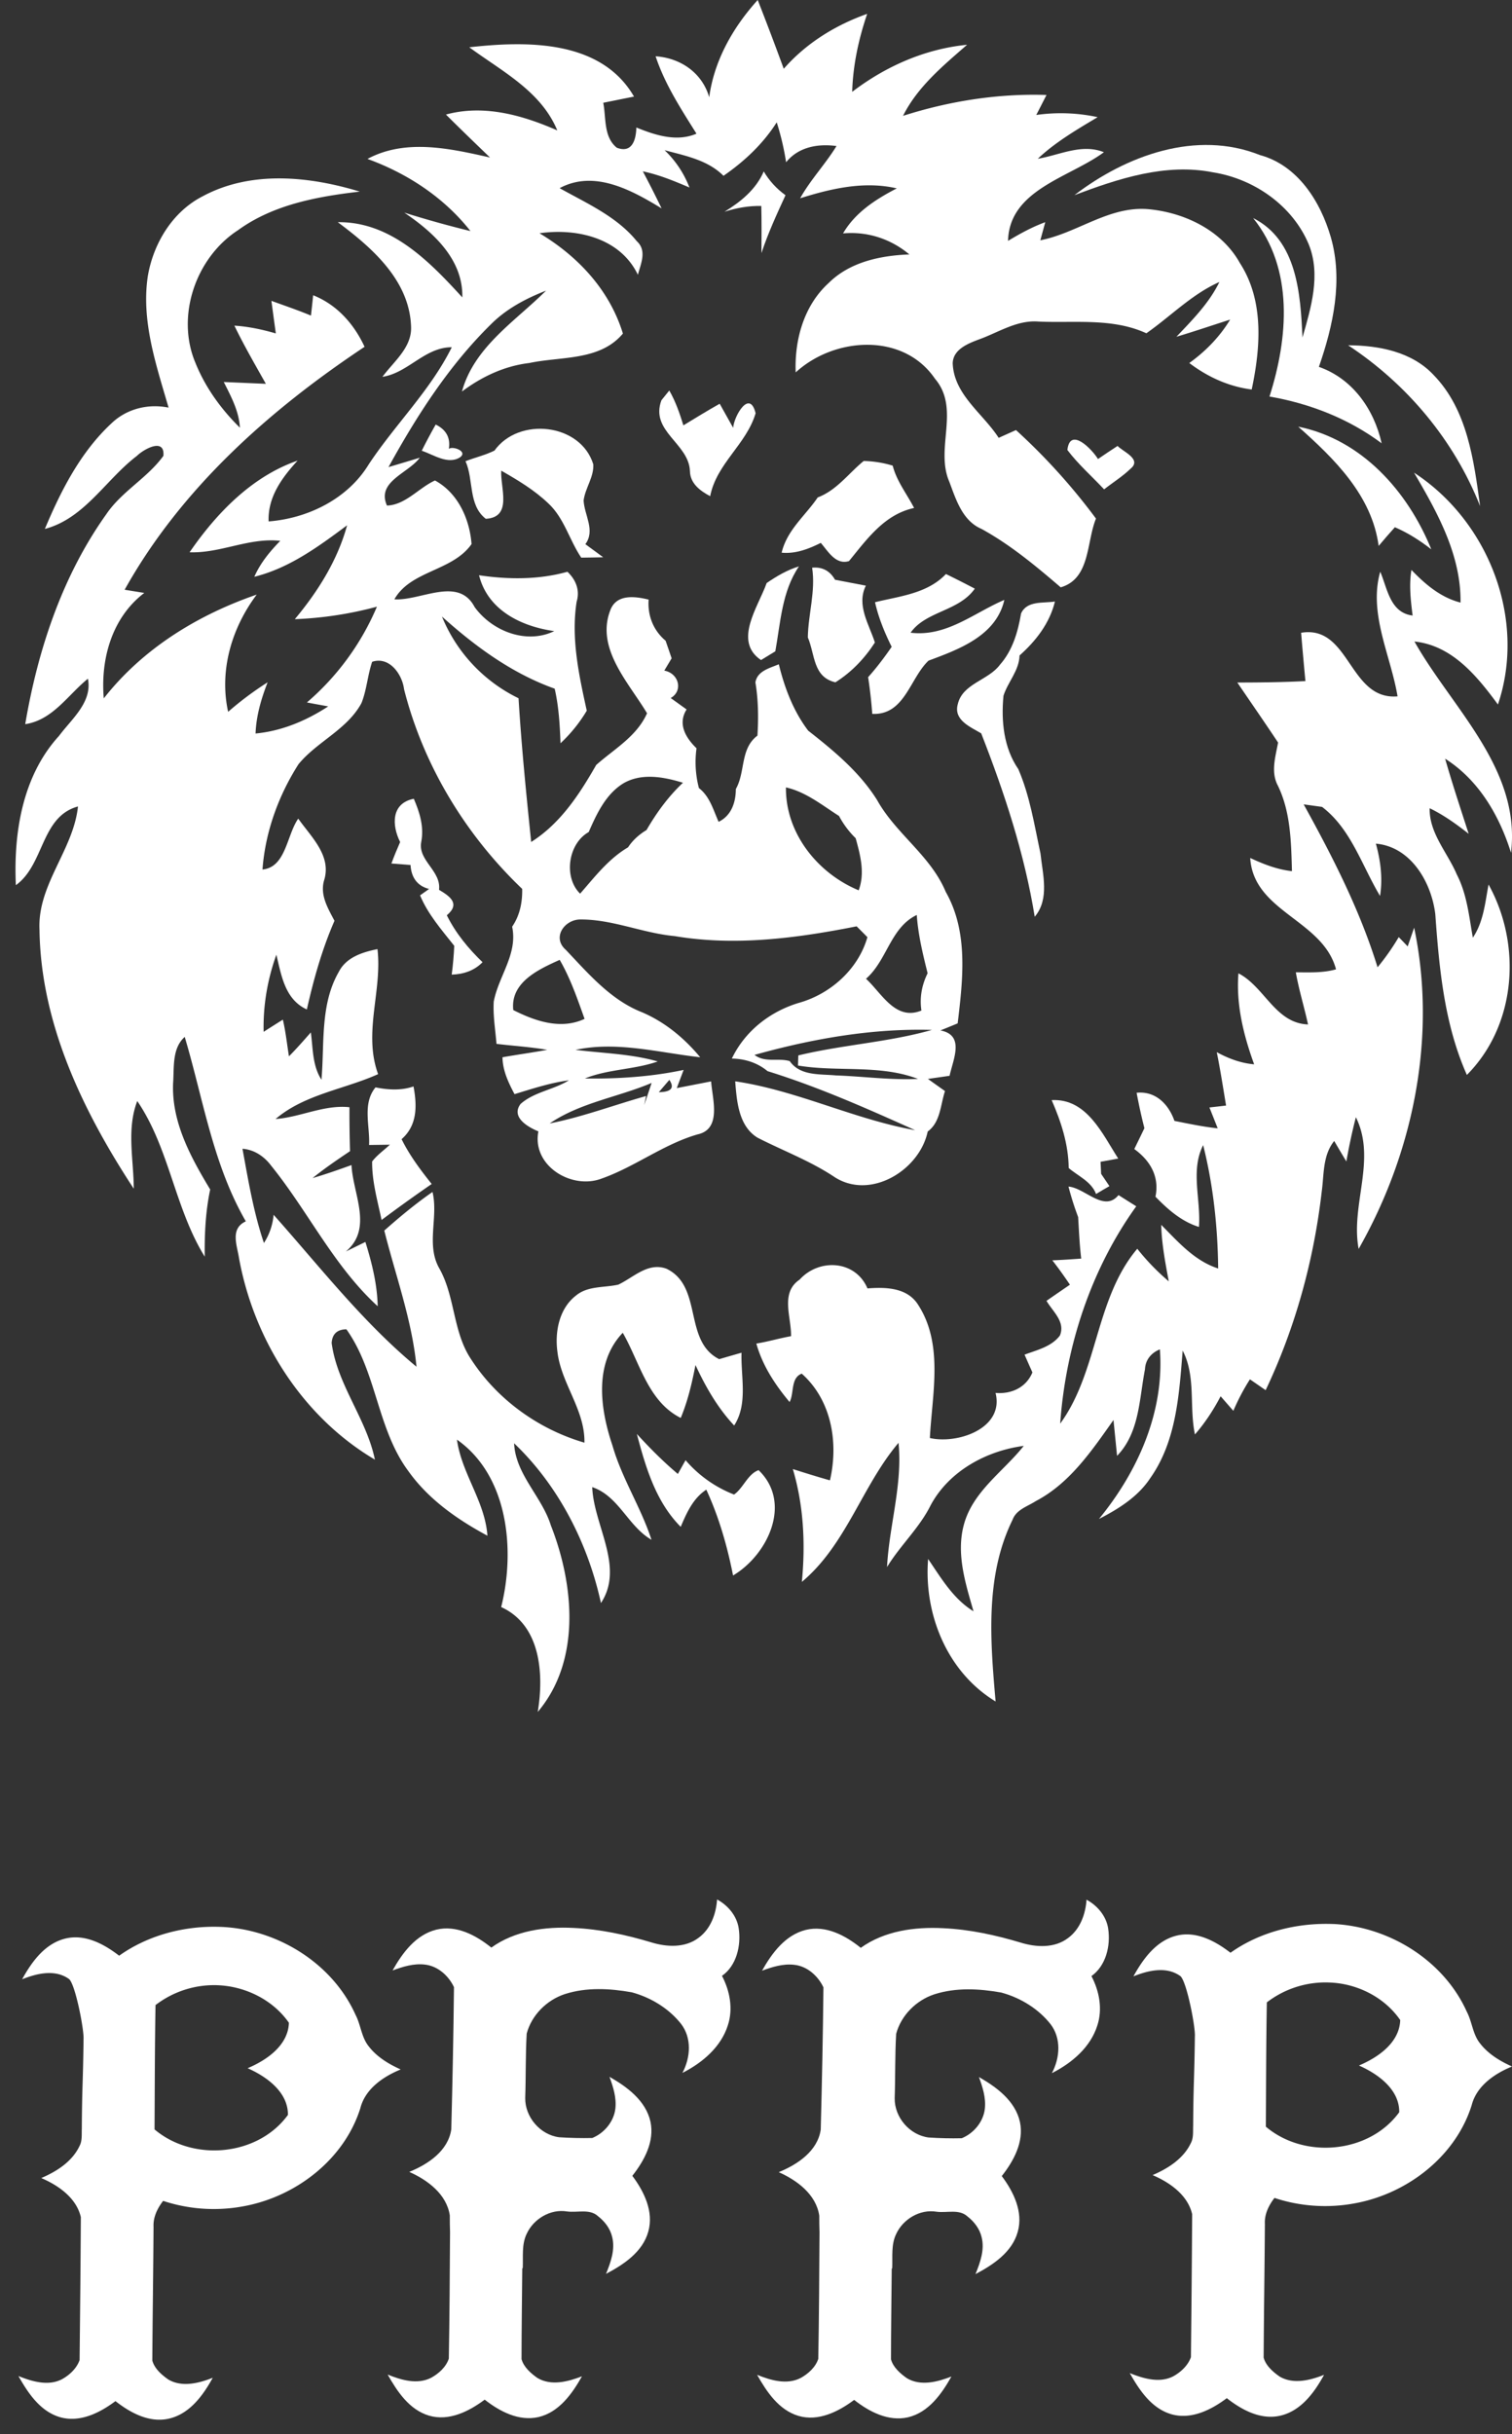 <svg xmlns="http://www.w3.org/2000/svg" width="82" height="132" viewBox="0 0 82 132"><rect x="0" y="0" width="82" height="132" fill="#333333" stroke="none"/><g><g><g><path fill="#fff" d="M60.175 16.948c2.13-.126 4.153-2.059 4.043-4.264-.896 1.818-2.406 3.132-4.043 4.264"/></g><g><path fill="#fff" d="M9.379 36.341c-3.349 4.24-5.116 9.608-5.12 15 .679-.584 1.357-1.18 2.106-1.673.071 1.534.123 3.144.908 4.516.359-1.021.796-2.027 1.467-2.89.418 1.664 1.06 3.285 2.134 4.641.224-1.648.007-3.7 1.364-4.914-.398-1.79-.374-3.633-.126-5.439a45.2 45.2 0 0 0-1.601.722c.094-1.164.386-2.292.757-3.396-1.258.201-2.394.77-3.416 1.507.024-1.901.245-3.81.888-5.613.233-.812.718-1.585.639-2.461"/></g><g><path fill="#fff" d="M58.27 10.582c2.804-2.15 6.606-3.55 10.061-2.173 2.055.556 3.29 2.532 3.846 4.464.667 2.331.126 4.789-.65 7.021 1.825.639 2.993 2.3 3.403 4.145-1.787-1.337-3.893-2.157-6.082-2.536 1.01-3.17 1.333-6.922-.887-9.678 2.398 1.207 2.563 4.129 2.678 6.476.461-1.618 1.002-3.392.343-5.037-.872-2.106-2.966-3.566-5.187-3.917-2.579-.516-5.139.34-7.525 1.235"/></g><g><path fill="#fff" d="M41.42 9.296c.3.51.699.943 1.18 1.29-.473 1.03-.95 2.063-1.305 3.14.007-.853.011-1.704-.008-2.556-.687-.016-1.35.106-1.996.312.883-.541 1.708-1.208 2.13-2.186"/></g><g><path fill="#fff" d="M73.112 18.723c1.652.008 3.443.343 4.626 1.6 1.842 1.886 2.19 4.627 2.532 7.12-1.412-3.573-3.956-6.61-7.158-8.72"/></g><g><path fill="#fff" d="M35.871 21.704l.426-.528c.34.588.564 1.238.765 1.89.651-.395 1.302-.798 1.969-1.172.181.327.544.978.73 1.305.043-.635.895-2.118 1.218-.789-.505 1.696-2.118 2.722-2.465 4.497-.54-.288-1.08-.683-1.097-1.357-.055-1.515-2.177-2.158-1.546-3.846"/></g><g><path fill="#fff" d="M22.872 24.442c.24-.482.493-.955.757-1.42.572.28.808.718.714 1.317.209-.165 1.037.13.615.454-.659.43-1.448-.142-2.086-.351"/></g><g><path fill="#fff" d="M26.816 24.434c1.313-1.842 4.67-1.49 5.36.745.04.69-.438 1.282-.525 1.96.04.801.647 1.617.095 2.37.32.238.643.474.966.71-.296.009-.895.016-1.19.02-.644-.954-.924-2.145-1.784-2.942-.757-.722-1.656-1.262-2.555-1.775-.056.927.63 2.528-.837 2.611-.966-.745-.646-2.122-1.1-3.123.517-.202 1.069-.328 1.57-.576"/></g><g><path fill="#fff" d="M70.406 23.136c3.447.695 5.94 3.506 7.218 6.654-.612-.477-1.266-.895-1.976-1.2-.3.332-.592.671-.88 1.014-.363-2.737-2.406-4.733-4.362-6.468"/></g><g><path fill="#fff" d="M57.887 24.402c.142-1.285 1.345-.031 1.66.49.348-.241.703-.478 1.062-.71.28.303 1.321.71.722 1.218-.442.43-.97.757-1.452 1.136-.666-.71-1.404-1.357-1.992-2.134"/></g><g><path fill="#fff" d="M44.347 26.974c1.03-.387 1.673-1.306 2.493-1.976a5.805 5.805 0 0 1 1.574.252c.213.84.765 1.53 1.16 2.296-1.61.347-2.557 1.692-3.53 2.879-.723.225-1.14-.54-1.531-.986-.663.332-1.369.603-2.122.532.292-1.242 1.31-2.031 1.956-2.997"/></g><g><path fill="#fff" d="M76.689 25.633c4.039 2.63 6.11 7.943 4.548 12.57-1.132-1.539-2.481-3.203-4.528-3.416 2.043 3.625 5.782 6.894 5.238 11.458-.632-2.024-1.752-3.948-3.574-5.104.39 1.365.84 2.717 1.278 4.074-.666-.524-1.357-1.021-2.118-1.388-.024 1.365.97 2.402 1.475 3.597.548 1.06.663 2.264.868 3.423.58-.855.666-1.897.852-2.883 1.81 3.262 1.514 7.62-1.175 10.326-1.22-2.737-1.5-5.755-1.712-8.709-.205-1.727-1.318-3.664-3.223-3.833.253.923.379 1.877.225 2.835-.982-1.636-1.574-3.636-3.143-4.827-.249-.036-.75-.103-.998-.138 1.566 2.836 3.049 5.73 4.007 8.835.422-.513.809-1.061 1.148-1.637.122.126.367.378.485.505.09-.257.264-.762.351-1.018 1.242 5.912-.04 12.203-3.01 17.421-.449-2.394.987-4.835-.15-7.143a30.96 30.96 0 0 0-.516 2.402c-.166-.276-.497-.832-.659-1.112-.63.781-.548 1.814-.678 2.753-.43 3.72-1.432 7.376-3.04 10.76-.214-.146-.64-.442-.853-.588a11.739 11.739 0 0 0-.899 1.708c-.174-.197-.517-.592-.69-.789-.387.738-.844 1.44-1.393 2.07-.319-1.506.064-3.147-.666-4.547-.19 2.363-.335 4.899-1.751 6.906-.67 1.022-1.724 1.677-2.789 2.225 2.11-2.576 3.558-5.81 3.305-9.198-.465.185-.788.568-.808 1.08-.316 1.606-.292 3.436-1.515 4.694-.047-.485-.146-1.459-.193-1.944-1.171 1.656-2.366 3.431-4.212 4.397-.45.292-1.061.462-1.262 1.014-1.5 3.053-1.207 6.571-.92 9.853-2.626-1.59-3.9-4.733-3.66-7.727.706 1.033 1.361 2.165 2.462 2.836-.438-1.519-.955-3.132-.517-4.717.493-1.795 2.138-2.86 3.242-4.252-2.035.268-4.055 1.369-5.048 3.218-.612 1.235-1.653 2.181-2.367 3.353.118-2.256.848-4.465.623-6.737-1.984 2.343-2.832 5.526-5.242 7.541.198-2.05.1-4.133-.489-6.117.663.21 1.338.422 2.012.611.473-2.039.09-4.346-1.53-5.786-.612.233-.403 1.065-.659 1.539-.789-.943-1.471-1.98-1.803-3.171.632-.099 1.247-.288 1.882-.399.023-1.041-.6-2.35.465-3.068 1.057-1.164 3.025-1.061 3.68.477.974-.075 2.142-.055 2.737.872 1.404 2.15.77 4.843.647 7.241 1.507.343 4.043-.52 3.562-2.445.856.07 1.656-.288 2-1.113a90.568 90.568 0 0 1-.426-.962c.674-.256 1.455-.426 1.916-1.037.312-.75-.394-1.306-.726-1.882.419-.292.845-.583 1.27-.875-.307-.454-.619-.896-.954-1.322.52-.02 1.041-.055 1.566-.094-.09-.75-.122-1.503-.166-2.252a15.762 15.762 0 0 1-.524-1.653c.895.071 1.932 1.42 2.713.462.24.153.722.457.963.607-2.462 3.416-3.83 7.612-4.126 11.785 2.059-2.816 1.89-6.768 4.18-9.482a12.463 12.463 0 0 0 1.709 1.767c-.19-1.017-.383-2.03-.41-3.064.914.919 1.802 1.952 3.088 2.366-.024-2.252-.265-4.508-.813-6.689-.702 1.38-.114 2.966-.229 4.437-.946-.296-1.684-.946-2.358-1.64.225-1.093-.284-1.957-1.148-2.584.138-.284.414-.848.548-1.132a29.789 29.789 0 0 1-.422-1.92c1.03-.107 1.74.626 2.051 1.526.777.153 1.55.32 2.347.402-.114-.284-.335-.848-.45-1.132.23-.024.679-.075.903-.103-.161-.97-.311-1.936-.504-2.895.63.344 1.297.596 2.027.66-.576-1.583-.986-3.243-.852-4.935 1.428.738 1.992 2.702 3.775 2.773-.206-.947-.497-1.878-.663-2.828.722.004 1.471.04 2.181-.162-.718-2.69-4.476-3.108-4.654-6.038.718.335 1.467.63 2.264.714-.044-1.566-.067-3.203-.765-4.639-.395-.737-.126-1.57.012-2.335-.726-1.092-1.472-2.169-2.21-3.254 1.227 0 2.462-.015 3.693-.078-.083-.876-.162-1.752-.233-2.62 2.658-.441 2.583 3.673 5.23 3.448-.371-2.225-1.586-4.489-.939-6.76.39.915.529 2.224 1.755 2.378-.102-.82-.201-1.653-.063-2.473.75.78 1.586 1.495 2.662 1.77.032-2.583-1.254-4.886-2.52-7.043"/></g><g><path fill="#fff" d="M41.578 31.616c.54-.37 1.113-.71 1.752-.903-.927 1.36-.998 3.037-1.282 4.606-.193.119-.584.355-.777.474-1.523-1.03-.146-2.891.307-4.177"/></g><g><path fill="#fff" d="M44.044 30.784c.548-.052.962.165 1.242.654.552.103 1.112.217 1.672.32-.524 1.057.174 2.09.49 3.084-.557.864-1.27 1.61-2.142 2.158-1.223-.284-1.1-1.507-1.495-2.434.02-1.266.43-2.504.233-3.782"/></g><g><path fill="#fff" d="M47.455 32.657c1.341-.331 2.836-.465 3.846-1.53.524.256 1.045.52 1.565.793-.867 1.238-2.654 1.21-3.482 2.39 1.948.236 3.431-1.077 5.084-1.779-.442 1.944-2.457 2.678-4.11 3.293-1.014.955-1.294 2.97-3.053 2.887a25.692 25.692 0 0 0-.224-1.991c.465-.517.883-1.073 1.277-1.645-.386-.777-.714-1.578-.903-2.418"/></g><g><path fill="#fff" d="M55.375 33.268c.315-.713 1.21-.548 1.838-.65-.288 1.179-1.03 2.134-1.92 2.926-.025.828-.632 1.432-.872 2.185-.13 1.365.007 2.816.804 3.976.627 1.447.872 3.037 1.203 4.575.118 1.128.505 2.47-.312 3.432-.556-3.428-1.644-6.725-2.902-9.944-.58-.347-1.503-.713-1.274-1.57.256-1.14 1.66-1.297 2.291-2.153.686-.777.974-1.779 1.144-2.777"/></g><g><path fill="#fff" d="M21.7 45.66c-.457-.91-.489-2.105.742-2.346.32.742.564 1.527.402 2.347-.185 1.01 1.092 1.558.966 2.591.592.351 1.172.754.422 1.38.478.967 1.164 1.8 1.937 2.545-.446.461-1.037.654-1.672.674.07-.52.114-1.041.138-1.562-.687-.871-1.424-1.704-1.854-2.737l.489-.347c-.663-.166-.966-.647-1.006-1.298l-1.037-.083c.146-.394.304-.78.473-1.163"/></g><g><path fill="#fff" d="M30.354 52.05zm1.349 3.2c-1.29.603-2.683.121-3.866-.478-.17-1.506 1.385-2.213 2.517-2.722.583 1.006.958 2.107 1.349 3.2zm3.636 3.474c-.099.3-.3.9-.402 1.203l.102-.493c-1.747.49-3.45 1.136-5.23 1.487 1.665-1.132 3.704-1.424 5.53-2.197zm.962-.166c.292.434.103.659-.572.667M31.927 45.12c.434-.994.931-2.067 1.894-2.65.99-.568 2.185-.34 3.218-.024-.793.745-1.432 1.624-1.976 2.564-.399.24-.745.547-1.002.938-1.057.62-1.806 1.605-2.6 2.512-.91-.891-.65-2.717.466-3.34zm13.576-.872c.237.446.54.852.903 1.207.253.919.513 1.89.162 2.824-2.24-.931-3.972-3.108-3.944-5.581 1.088.248 1.956.962 2.879 1.55zm4.216 5.368c.075 1.073.328 2.118.588 3.16-.312.634-.442 1.316-.335 2.022-1.412.576-2.15-.938-3.006-1.723 1.152-1.006 1.321-2.773 2.753-3.459zm-6.425 7.616l-.016.548c2.15.363 4.434-.07 6.508.726-1.49.07-2.97-.138-4.457-.19-.867-.082-1.936.036-2.5-.776-.623-.186-1.333.106-1.91-.336 3.128-.875 6.367-1.447 9.624-1.356-2.37.674-4.859.804-7.249 1.384zm23.96-42.948c-.985-1.79-3.013-2.764-4.989-2.942-2.122-.177-3.841 1.298-5.845 1.688l.268-.982c-.71.26-1.372.623-2.019 1.014.071-2.789 3.349-3.435 5.198-4.808-1.206-.485-2.398.158-3.585.355.966-.911 2.114-1.578 3.246-2.256a9.446 9.446 0 0 0-3.329-.118c.142-.273.418-.813.556-1.085-2.642-.087-5.269.331-7.781 1.132.792-1.582 2.169-2.714 3.474-3.854-2.287.225-4.417 1.168-6.231 2.552.04-1.447.35-2.863.812-4.228-1.727.612-3.309 1.59-4.524 2.978A169.09 169.09 0 0 0 41.093 0c-1.337 1.479-2.362 3.274-2.63 5.273-.387-1.329-1.558-2.13-2.907-2.22.5 1.514 1.376 2.855 2.216 4.196-1.076.462-2.244.08-3.261-.335-.016.666-.23 1.416-1.061 1.096-.726-.587-.572-1.62-.734-2.437.552-.11 1.112-.225 1.668-.335-1.794-3.096-5.829-3.021-8.933-2.674 1.76 1.297 3.889 2.374 4.772 4.508-1.889-.829-3.98-1.42-6.038-.86.785.785 1.59 1.558 2.39 2.33-2.165-.488-4.575-1.036-6.646.076 2.17.789 4.15 2.09 5.585 3.912a56.206 56.206 0 0 1-3.59-1.001c1.57 1.057 3.2 2.54 3.148 4.598-1.786-1.956-3.885-4.117-6.752-4.078 1.85 1.38 3.87 3.136 3.972 5.628.07 1.16-.935 1.917-1.55 2.757 1.396-.213 2.291-1.605 3.759-1.605-1.152 2.331-3.073 4.189-4.505 6.354-1.136 1.866-3.293 2.927-5.427 3.092-.055-1.317.726-2.378 1.57-3.297-2.48.856-4.402 2.856-5.857 4.97 1.676.063 3.23-.809 4.918-.62-.564.576-1.08 1.203-1.408 1.949 1.901-.47 3.49-1.645 5.033-2.793-.52 1.901-1.582 3.59-2.836 5.092a19.979 19.979 0 0 0 4.453-.678 14.07 14.07 0 0 1-3.798 5.194c.288.055.868.162 1.156.213-1.188.777-2.52 1.337-3.94 1.471.035-.962.307-1.885.654-2.776a17.533 17.533 0 0 0-2.142 1.6c-.493-2.243.194-4.55 1.55-6.357-3.21 1.108-6.18 2.93-8.294 5.628-.182-2.134.438-4.378 2.197-5.719L6.76 31.98c3.053-5.479 7.845-9.738 13.012-13.174-.576-1.242-1.5-2.283-2.789-2.796a99.58 99.58 0 0 1-.118 1.104c-.706-.295-1.432-.54-2.146-.8.079.587.158 1.179.24 1.767-.733-.213-1.486-.375-2.247-.422.52 1.076 1.12 2.11 1.707 3.155l-2.283-.099c.394.785.824 1.574.875 2.477-1.021-1.002-1.877-2.185-2.413-3.518-1.07-2.536.02-5.703 2.303-7.186 1.917-1.396 4.307-1.83 6.61-2.098-2.749-.836-5.904-1.156-8.523.256-1.633.836-2.666 2.548-2.97 4.319-.37 2.441.454 4.827 1.124 7.139-1.116-.225-2.276.063-3.1.856-1.672 1.554-2.737 3.644-3.609 5.723 2.158-.572 3.301-2.675 4.99-3.96.35-.351 1.526-1.022 1.439-.004-.872 1.207-2.26 1.924-3.1 3.17-2.386 3.345-3.711 7.353-4.394 11.38 1.491-.221 2.315-1.586 3.4-2.465.252 1.273-.887 2.184-1.566 3.1C1.218 42.075.73 45.155.86 48c1.55-1.112 1.35-3.72 3.369-4.268-.249 2.363-2.205 4.24-2.087 6.685.067 5.1 2.367 9.857 5.112 14.042-.004-1.586-.398-3.223.19-4.753 1.738 2.544 2.03 5.81 3.66 8.44-.016-1.222.043-2.449.295-3.644-1.057-1.755-2.102-3.66-2.011-5.774.063-.848-.067-1.878.63-2.5 1.003 3.364 1.527 6.913 3.314 10.001-.864.395-.477 1.29-.367 2.008.812 4.437 3.447 8.598 7.367 10.914-.46-2.225-2.042-4.055-2.346-6.323.031-.49.3-.738.8-.745 1.653 2.319 1.66 5.415 3.373 7.707 1.084 1.518 2.646 2.61 4.275 3.486-.13-1.866-1.404-3.38-1.652-5.21 2.788 1.96 3.17 5.999 2.398 9.08 2.153.977 2.323 3.643 1.983 5.687 2.363-2.789 1.968-6.918.714-10.109-.489-1.578-1.917-2.761-1.996-4.46 2.403 2.29 4.004 5.422 4.71 8.664 1.293-1.96-.395-4.212-.473-6.287 1.447.49 1.936 2.118 3.214 2.856-.572-1.76-1.605-3.325-2.114-5.104-.67-1.98-1.022-4.465.556-6.121.923 1.602 1.36 3.723 3.144 4.618.386-.923.61-1.897.8-2.87.548 1.182 1.2 2.323 2.098 3.28.758-1.179.355-2.638.399-3.947-.304.086-.907.26-1.211.35-1.964-.99-.864-3.948-2.863-4.906-1.002-.363-1.78.473-2.607.864-.77.174-1.657.059-2.296.592-.907.698-1.152 1.948-1.01 3.032.198 1.736 1.503 3.16 1.467 4.946-2.492-.725-4.74-2.346-6.152-4.531-.99-1.483-.852-3.392-1.724-4.93-.722-1.278-.035-2.77-.363-4.134-.919.639-1.779 1.353-2.615 2.094.616 2.454 1.503 4.856 1.747 7.384-2.91-2.41-5.245-5.427-7.75-8.24a3.344 3.344 0 0 1-.524 1.53c-.564-1.66-.848-3.391-1.164-5.11.647.047 1.187.421 1.566.93 2 2.477 3.392 5.439 5.767 7.608-.024-1.194-.316-2.354-.667-3.486-.264.13-.793.39-1.057.517 1.487-1.251.379-3.117.304-4.686-.699.252-1.4.5-2.11.706.646-.525 1.34-.994 2.03-1.46a68.434 68.434 0 0 1-.031-2.382c-1.38-.146-2.65.54-4.007.64 1.57-1.342 3.72-1.606 5.561-2.434-.82-2.245.233-4.524-.035-6.78-.813.165-1.696.441-2.099 1.238-1.017 1.767-.769 3.889-.938 5.845-.497-.761-.458-1.707-.576-2.567-.39.441-.773.883-1.188 1.297-.106-.666-.177-1.337-.33-1.988-.261.162-.782.493-1.042.66-.035-1.429.209-2.84.69-4.182.272 1.128.466 2.426 1.653 2.97.37-1.64.824-3.262 1.499-4.808-.363-.694-.813-1.423-.549-2.24.379-1.317-.733-2.327-1.416-3.301-.63.9-.666 2.638-1.94 2.76.15-2.03.864-4.003 1.956-5.714 1.01-1.227 2.635-1.874 3.412-3.31.288-.721.331-1.51.58-2.24.926-.311 1.629.667 1.731 1.491 1.045 4.122 3.333 7.892 6.405 10.823.016.726-.126 1.443-.544 2.05.316 1.476-.738 2.683-.998 4.063-.043.765.087 1.527.15 2.292.911.11 1.838.165 2.75.323-.81.15-1.622.26-2.426.403.011.717.319 1.372.654 2 .97-.296 1.94-.616 2.95-.75-.832.516-1.893.63-2.622 1.282-.54.717.402 1.258.966 1.487-.363 1.865 1.806 3.183 3.44 2.555 1.798-.635 3.336-1.853 5.186-2.39 1.333-.283.808-1.925.741-2.875l-1.862.363c.091-.245.28-.742.371-.986-1.755.374-3.565.489-5.356.465 1.266-.513 2.666-.473 3.952-.923-1.455-.418-2.966-.441-4.457-.63 2.248-.482 4.52.153 6.76.402-.86-1.038-1.912-1.906-3.15-2.438-1.7-.663-2.915-2.098-4.138-3.388-.773-.67-.063-1.66.808-1.645 1.732-.008 3.369.742 5.092.9 3.293.556 6.63.114 9.872-.529.146.146.438.438.584.588-.497 1.747-2.02 3.1-3.755 3.573-1.554.481-2.887 1.526-3.597 3.01.71.011 1.385.224 1.937.682 2.749.852 5.383 2.023 8.006 3.202-3.332-.595-6.409-2.157-9.761-2.65.086 1.085.185 2.43 1.214 3.057 1.405.718 2.891 1.27 4.209 2.157 1.948 1.219 4.579-.406 5.017-2.493.694-.504.69-1.447.938-2.193-.311-.22-.623-.441-.926-.658.291-.044.88-.126 1.175-.17.19-.891.844-2.205-.497-2.46.233-.095.702-.285.935-.383.284-2.379.591-4.954-.647-7.131-.82-1.969-2.702-3.144-3.72-4.974-.954-1.526-2.346-2.674-3.739-3.767-.8-1.049-1.285-2.33-1.593-3.6-.489.208-1.171.358-1.27.985.158.951.17 1.917.11 2.884-.946.71-.642 1.96-1.171 2.895-.004.725-.24 1.443-.935 1.779-.292-.655-.48-1.377-1.068-1.83a5.534 5.534 0 0 1-.13-2.158c-.58-.564-1.038-1.317-.537-2.106-.217-.154-.647-.466-.864-.62.69-.386.442-1.344-.347-1.486.099-.166.3-.5.398-.667-.078-.237-.244-.714-.327-.954-.67-.564-.982-1.365-.919-2.229-.753-.185-1.77-.315-2.09.604-.777 2.058 1.017 3.908 2.003 5.56-.564 1.263-1.775 1.93-2.756 2.801-.912 1.594-1.937 3.171-3.527 4.177-.268-2.595-.528-5.19-.686-7.793a8.499 8.499 0 0 1-4.153-4.43c1.806 1.621 3.802 3.088 6.113 3.91.221.969.28 1.967.316 2.96a8.093 8.093 0 0 0 1.424-1.766c-.426-1.937-.86-3.925-.549-5.912.19-.62-.047-1.196-.5-1.621-1.562.437-3.2.425-4.793.189.474 1.9 2.292 2.777 4.079 3.029-1.515.734-3.376 0-4.32-1.306-.883-1.688-2.922-.327-4.35-.418.884-1.57 3.152-1.518 4.185-2.997-.106-1.36-.737-2.773-1.984-3.447-.883.402-1.597 1.325-2.603 1.36-.584-1.305 1.156-1.747 1.779-2.595-.422.13-1.27.383-1.696.509 1.534-2.785 3.274-5.502 5.553-7.742.837-.84 1.894-1.4 2.99-1.826-1.676 1.668-3.897 3.052-4.56 5.47 1.073-.805 2.308-1.388 3.653-1.546 1.727-.37 3.822-.103 5.076-1.597-.726-2.367-2.438-4.19-4.524-5.44 2.023-.287 4.378.25 5.336 2.253.162-.612.501-1.31-.059-1.822-1.088-1.341-2.713-2.051-4.185-2.876 1.882-1.013 3.909.11 5.53 1.097a59.795 59.795 0 0 0-1.017-2.008c.88.182 1.703.525 2.528.876a5.546 5.546 0 0 0-1.349-2.024c1.124.304 2.335.529 3.195 1.389 1.132-.781 2.145-1.732 2.887-2.9.225.707.394 1.429.509 2.166.666-.832 1.723-1.017 2.733-.88-.604.983-1.408 1.823-1.972 2.833 1.688-.529 3.478-.947 5.241-.537-1.14.592-2.252 1.302-2.914 2.442 1.317-.119 2.58.291 3.597 1.14-1.566.059-3.227.406-4.378 1.55-1.341 1.218-1.858 3.08-1.787 4.847 2.087-1.921 5.83-2.185 7.553.343 1.392 1.633-.012 3.79.781 5.593.359.962.71 2.11 1.743 2.551 1.566.86 2.943 2.008 4.295 3.168 1.614-.47 1.389-2.45 1.913-3.728a33.403 33.403 0 0 0-4.338-4.8c-.237.107-.706.316-.939.422-.852-1.325-2.426-2.334-2.493-4.042.02-.75.813-1.065 1.409-1.29 1.057-.375 2.062-1.065 3.234-.974 1.96.09 4.015-.21 5.86.635 1.322-.923 2.466-2.118 3.96-2.78-.56 1.15-1.463 2.054-2.33 2.97.978-.293 1.94-.62 2.914-.932-.568.939-1.333 1.72-2.216 2.355.994.753 2.133 1.278 3.384 1.436.48-2.256.678-4.804-.627-6.836z"/></g><g><path fill="#fff" d="M20.016 62.088c.055-1.033-.379-2.244.35-3.124.687.138 1.385.182 2.06-.05.193 1.036.217 2.105-.647 2.859.434.88 1.021 1.664 1.633 2.43a87.487 87.487 0 0 0-2.718 1.952c-.22-1.05-.524-2.095-.512-3.172.268-.35.639-.607.962-.91l-1.128.015"/></g><g><path fill="#fff" d="M57.035 59.655c1.906-.099 2.746 1.83 3.61 3.17l-.959.174.031.655.45.666c-.244.139-.485.28-.726.427-.248-.675-.974-.97-1.483-1.409-.012-1.29-.414-2.516-.923-3.683"/></g><g><path fill="#fff" d="M34.538 77.758c.698.761 1.428 1.499 2.225 2.17.102-.186.311-.56.418-.746a6.621 6.621 0 0 0 2.63 1.862c.505-.355.738-1.113 1.33-1.322 1.842 1.771.5 4.591-1.385 5.711-.315-1.6-.769-3.175-1.451-4.654-.718.47-1.065 1.255-1.388 2.016-1.353-1.361-1.902-3.234-2.379-5.037"/></g></g><g><g><path fill="#fff" d="M11.751 107.65c1.506.04 3.038.772 3.917 2.038-.04 1.225-1.2 2.025-2.238 2.464 1.026.453 2.198 1.293 2.185 2.532-1.626 2.238-5.143 2.558-7.234.786.013-2.252.013-4.49.053-6.741a5.218 5.218 0 0 1 3.317-1.08zm.307-3.158c-1.959-.093-3.984.413-5.596 1.559-.812-.626-1.838-1.186-2.904-.933-1.12.267-1.839 1.266-2.358 2.212.8-.32 1.785-.56 2.544-.014.347.294.826 2.785.786 3.278-.026 2.318-.08 2.518-.093 4.836-.013.32.027.653-.12.932-.4.853-1.239 1.386-2.078 1.746.933.4 1.905 1.079 2.145 2.118-.013 2.584-.04 5.169-.067 7.753-.16.453-.546.813-.959 1.04-.746.386-1.625.12-2.358-.174.52.92 1.172 1.905 2.238 2.225 1.08.32 2.172-.226 3.024-.866.813.64 1.852 1.2 2.918.946 1.119-.266 1.838-1.265 2.358-2.211-.746.293-1.665.533-2.411.093-.36-.253-.746-.586-.866-1.026.013-2.411.053-4.836.066-7.26-.026-.52.213-1 .52-1.4a8.753 8.753 0 0 0 4.423.28c2.81-.533 5.409-2.544 6.275-5.315.266-1.04 1.239-1.706 2.185-2.092-.653-.293-1.293-.68-1.732-1.252-.4-.493-.427-1.16-.72-1.719-1.252-2.784-4.21-4.61-7.22-4.756"/></g><g><path fill="#fff" d="M40.061 104.559c-.106-.68-.586-1.24-1.172-1.559-.053.786-.347 1.599-1 2.078-.732.56-1.731.506-2.557.253-1.372-.413-2.785-.719-4.223-.786-1.546-.08-3.184.147-4.463 1.066-.826-.666-1.892-1.239-2.985-.972-1.119.28-1.838 1.265-2.371 2.211.546-.2 1.132-.386 1.732-.32.706.067 1.305.6 1.598 1.226-.026 2.571-.08 5.142-.146 7.714-.173 1.172-1.266 1.891-2.278 2.304.986.44 2.025 1.2 2.198 2.359 0 .306 0 .599.013.905-.013 2.292-.026 4.583-.066 6.861-.147.453-.546.813-.96 1.04-.759.386-1.625.12-2.357-.174.52.92 1.172 1.905 2.238 2.225 1.079.32 2.171-.226 3.024-.866.813.64 1.852 1.186 2.917.946 1.12-.266 1.826-1.265 2.359-2.211-.76.293-1.666.533-2.412.093-.36-.253-.746-.586-.866-1.026 0-1.639.027-3.277.04-4.916l.027-.026c.026-.613-.067-1.28.213-1.852.373-.813 1.292-1.36 2.185-1.213.56.08 1.225-.16 1.678.253.36.28.667.667.773 1.133.173.68-.08 1.372-.333 1.998.96-.506 1.985-1.185 2.292-2.291.306-1.08-.227-2.172-.866-3.024.64-.813 1.212-1.852.985-2.931-.253-1.146-1.265-1.892-2.224-2.438.2.546.386 1.132.32 1.718-.08.706-.6 1.333-1.253 1.599-.6.013-1.199 0-1.798-.04-1.026-.133-1.852-1.092-1.839-2.132.04-1.159.013-2.331.08-3.49.266-1 1.092-1.825 2.078-2.145 1.173-.373 2.425-.306 3.624-.093 1.026.28 1.998.866 2.664 1.705.6.773.52 1.839.08 2.665 1.08-.547 2.092-1.4 2.465-2.585.293-.893.107-1.865-.32-2.678.773-.533 1.053-1.625.906-2.584z"/></g><g><path fill="#fff" d="M60.098 104.572c-.106-.68-.586-1.239-1.172-1.559-.054.786-.347 1.599-1 2.079-.732.56-1.731.506-2.557.253-1.373-.413-2.785-.72-4.224-.786-1.545-.08-3.184.146-4.463 1.065-.826-.666-1.891-1.239-2.984-.972-1.119.28-1.838 1.266-2.371 2.211.546-.2 1.132-.386 1.732-.32.706.067 1.305.6 1.598 1.226-.026 2.572-.08 5.143-.146 7.714-.173 1.172-1.266 1.892-2.278 2.305.986.44 2.025 1.199 2.198 2.358 0 .306 0 .6.013.906-.013 2.291-.026 4.583-.066 6.86-.147.454-.547.813-.96 1.04-.759.386-1.625.12-2.358-.173.52.919 1.173 1.905 2.239 2.225 1.079.32 2.171-.227 3.024-.866.812.64 1.852 1.185 2.917.945 1.12-.266 1.825-1.265 2.358-2.211-.759.293-1.665.533-2.41.093-.36-.253-.747-.586-.867-1.026 0-1.638.027-3.277.04-4.916l.027-.026c.026-.613-.067-1.28.213-1.852.373-.813 1.292-1.359 2.185-1.212.56.08 1.225-.16 1.678.253.36.28.666.666.773 1.132.173.68-.08 1.372-.333 1.999.96-.507 1.985-1.186 2.291-2.292.307-1.079-.226-2.171-.866-3.024.64-.813 1.213-1.852.986-2.931-.253-1.146-1.265-1.892-2.224-2.438.2.546.386 1.132.32 1.719-.08.706-.6 1.332-1.253 1.598-.6.014-1.2 0-1.799-.04-1.025-.133-1.851-1.092-1.838-2.131.04-1.16.013-2.332.08-3.49.266-1 1.092-1.826 2.078-2.146 1.172-.373 2.425-.306 3.624-.093 1.026.28 1.998.866 2.664 1.705.6.773.52 1.839.08 2.665 1.08-.546 2.092-1.399 2.465-2.585.293-.892.106-1.865-.32-2.678.773-.546 1.053-1.625.906-2.584z"/></g><g><path fill="#fff" d="M72.022 107.503c1.505.027 3.037.76 3.916 2.038-.04 1.226-1.199 2.025-2.238 2.465 1.026.453 2.198 1.292 2.185 2.531-1.625 2.238-5.142 2.558-7.234.786.013-2.251.013-4.49.053-6.741a5.218 5.218 0 0 1 3.318-1.08zm.306-3.17c-1.958-.08-3.983.412-5.595 1.558-.813-.626-1.839-1.186-2.905-.933-1.119.267-1.838 1.266-2.358 2.212.8-.32 1.785-.56 2.545-.013.346.293.826 2.784.786 3.277-.027 2.318-.08 2.518-.093 4.836-.014.32.026.653-.12.932-.4.853-1.24 1.386-2.079 1.746.933.4 1.905 1.079 2.145 2.118-.013 2.584-.04 5.169-.066 7.754-.16.452-.547.812-.96 1.039-.746.386-1.625.12-2.358-.174.52.92 1.173 1.906 2.239 2.225 1.079.32 2.171-.226 3.024-.866.812.64 1.852 1.2 2.917.946 1.12-.266 1.839-1.265 2.358-2.211-.746.293-1.665.533-2.411.093-.36-.253-.746-.586-.866-1.026.013-2.411.053-4.836.067-7.26-.027-.52.213-1 .52-1.4a8.753 8.753 0 0 0 4.422.28c2.811-.533 5.41-2.544 6.275-5.315.267-1.04 1.24-1.706 2.185-2.092-.653-.293-1.292-.68-1.732-1.252-.4-.493-.426-1.16-.72-1.719-1.252-2.784-4.21-4.61-7.22-4.756"/></g></g></g></svg>